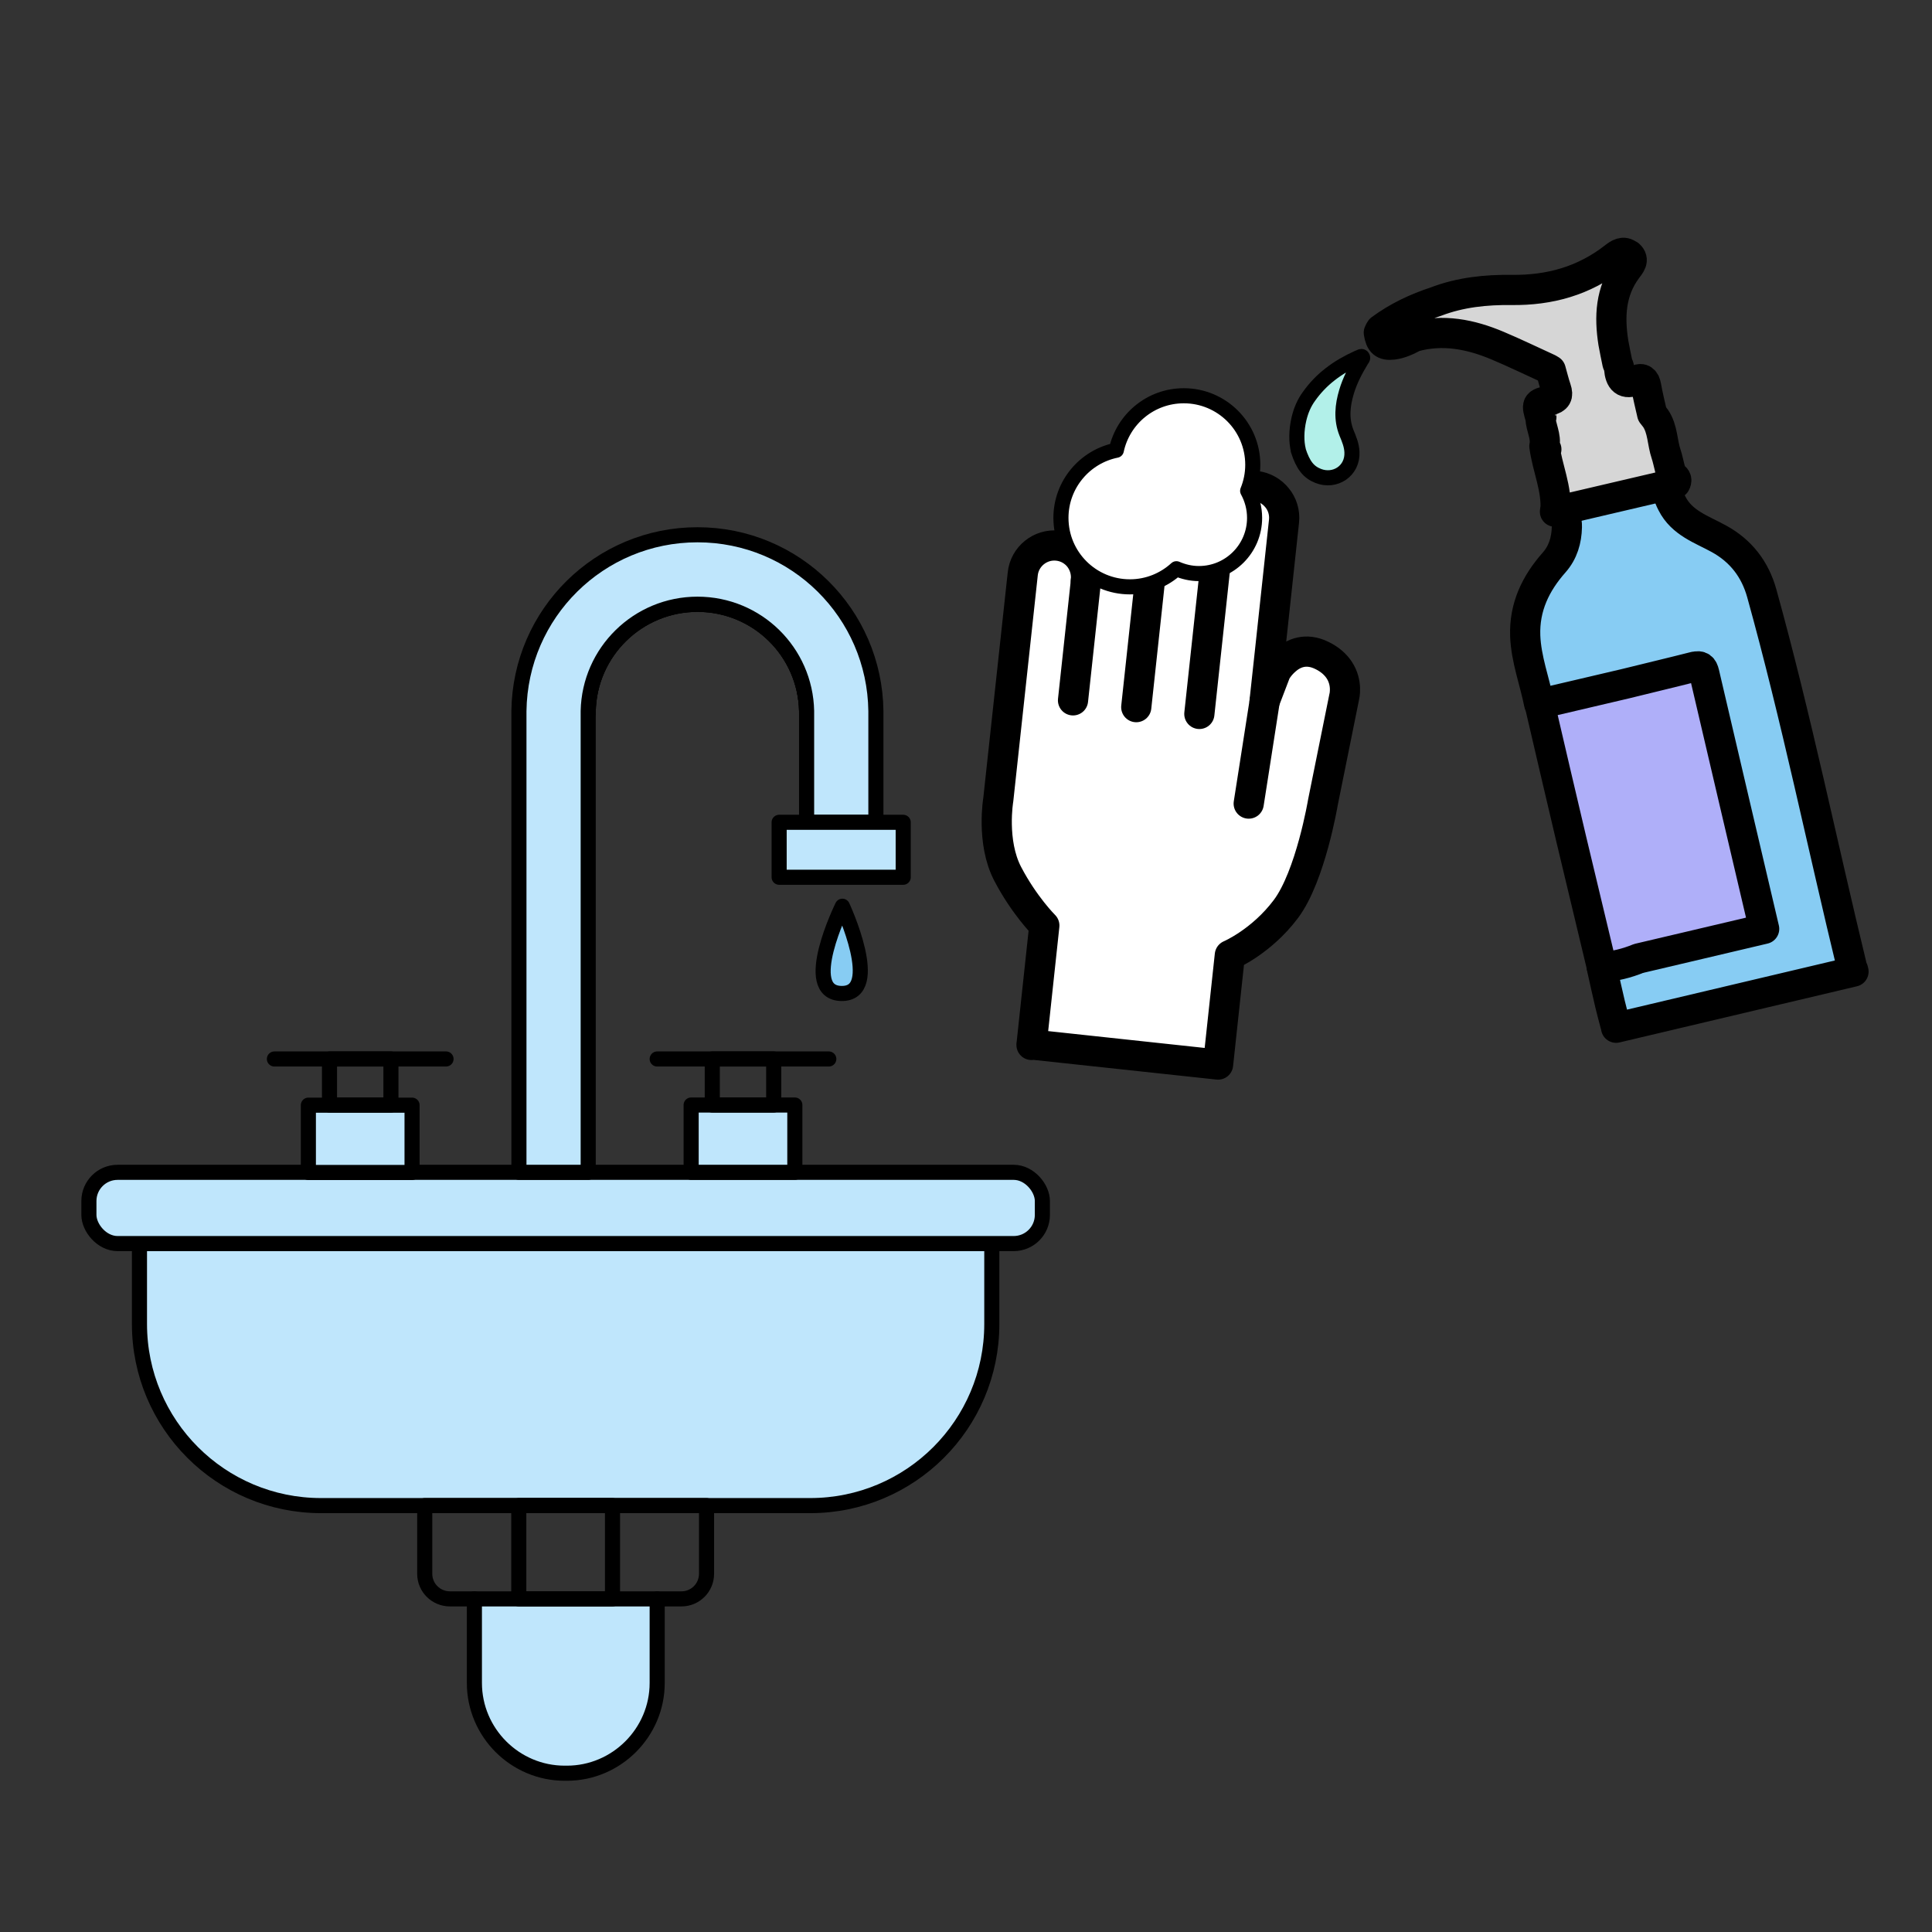 <?xml version="1.0" encoding="UTF-8"?><svg id="Calque_1" xmlns="http://www.w3.org/2000/svg" viewBox="0 0 128 128"><rect x="0" y="0" width="128" height="128" fill="#333333" stroke="none"/><defs><style>.cls-1,.cls-2,.cls-3,.cls-4,.cls-5,.cls-6,.cls-7,.cls-8,.cls-9,.cls-10{stroke-linecap:round;stroke-linejoin:round;}.cls-1,.cls-3,.cls-4,.cls-5,.cls-6,.cls-7,.cls-8,.cls-9,.cls-10{stroke:#000;}.cls-1,.cls-3,.cls-5,.cls-8{stroke-width:2px;}.cls-1,.cls-10{fill:#87ccf3;}.cls-2{stroke:#e30613;stroke-width:8px;}.cls-2,.cls-7{fill:none;}.cls-3{fill:#afaff9;}.cls-4,.cls-5{fill:#fff;}.cls-6{fill:#b2f0e9;}.cls-8{fill:#d6d6d6;}.cls-9{fill:#bfe6fc;}</style></defs><rect class="cls-2" x="-1332.25" y="-260.57" width="2655.08" height="1511.77"/><path class="cls-9" d="m65.71,82.39v5.33c0,6.65-5.39,12.03-12.03,12.03H21.27c-6.65,0-12.03-5.39-12.03-12.03v-5.33h56.48Z"/><rect class="cls-9" x="5.89" y="77.67" width="63.17" height="4.72" rx="1.9" ry="1.9"/><rect class="cls-9" x="21.64" y="72.01" width="4.46" height="6.87" transform="translate(99.31 51.58) rotate(90)"/><rect class="cls-7" x="22.34" y="69.65" width="3.05" height="4.07" transform="translate(95.55 47.82) rotate(90)"/><line class="cls-7" x1="29.55" y1="70.16" x2="18.18" y2="70.16"/><rect class="cls-9" x="46.99" y="72.01" width="4.46" height="6.87" transform="translate(124.67 26.22) rotate(90)"/><rect class="cls-7" x="47.69" y="69.65" width="3.05" height="4.07" transform="translate(120.91 22.47) rotate(90)"/><line class="cls-7" x1="54.91" y1="70.16" x2="43.54" y2="70.16"/><path class="cls-7" d="m53.44,47.26v-.14c-.08-3.93-3.28-7.08-7.23-7.08s-7.16,3.16-7.24,7.08v.14"/><path class="cls-7" d="m53.44,47.26v-.14c-.08-3.93-3.28-7.08-7.23-7.08s-7.16,3.16-7.24,7.08v.14"/><path class="cls-9" d="m58.03,47.11v7.37h-4.59v-7.37c-.08-3.93-3.28-7.08-7.23-7.08s-7.16,3.16-7.24,7.08v30.56h-4.59v-30.56c.08-6.47,5.34-11.68,11.83-11.68s11.74,5.21,11.82,11.68Z"/><rect class="cls-9" x="51.62" y="54.48" width="8.22" height="3.64"/><path class="cls-9" d="m43.54,105.93v5.57c0,3.29-2.7,5.98-5.98,5.98h-.15c-3.29,0-5.98-2.69-5.98-5.98v-5.57"/><path class="cls-7" d="m46.81,99.75v4.52c0,.91-.74,1.66-1.66,1.66h-15.34c-.92,0-1.67-.74-1.67-1.66v-4.52h18.67Z"/><rect class="cls-7" x="34.37" y="99.75" width="6.21" height="6.18"/><path class="cls-10" d="m55.81,60.04s-2.83,5.74-.06,5.78.06-5.78.06-5.78Z"/><path class="cls-6" d="m86.02,29.83c-.14-.56-.14-1.31.04-2.08.13-.55.34-1.05.67-1.5.39-.55.86-1.04,1.39-1.45.56-.44,1.18-.79,1.84-1.09.02-.01.05-.02.07-.03.07-.02.16-.1.22-.04.08.08-.02.16-.06.23-.4.66-.76,1.35-.98,2.09-.27.9-.36,1.82,0,2.72.17.41.34.81.36,1.27.06,1.26-1.13,2.02-2.24,1.58-.63-.25-1-.7-1.32-1.7Z"/><path class="cls-1" d="m122.77,64.25s.02.08.03.12l-15.73,3.72c-.01-.08-.03-.16-.06-.25-.12-.44-.23-.88-.34-1.32-.18-.76-.35-1.53-.52-2.3,0-.05-.02-.09-.03-.14l.41-.1c.45-.23.95-.3,1.46-.35.17-.04.35-.08.52-.13.26-.34.66-.38,1.03-.47.73-.17,1.45-.37,2.19-.5,1.42-.38,2.86-.69,4.29-1.03.14-.03.28-.07.42-.07.02-.03.04-.07.06-.12.04-.33-.06-.63-.13-.94-1.17-4.95-2.34-9.9-3.51-14.84-.02-.1-.04-.19-.07-.28-.21-.83-.29-.88-1.1-.7-1.33.29-2.64.65-3.98.92-1.13.3-2.27.56-3.41.8-.77.13-1.5.56-2.33.35-.3-1.5-.86-2.94-.92-4.49-.07-1.91.69-3.48,1.92-4.87.59-.67.82-1.48.84-2.34.01-.51-.11-1.01-.79-1.02.55-.58,1.34-.52,2.02-.69,1.69-.43,3.38-.83,5.08-1.21.29-.06.57-.14.84.04-.63.35-.46.78-.19,1.31.66,1.31,1.98,1.72,3.12,2.35,1.47.81,2.39,2.03,2.83,3.6,2.29,8.25,4,16.64,6.02,24.95Z"/><path class="cls-3" d="m112.27,44.17c-1.53.39-3.06.75-4.59,1.13-1.14.27-2.27.53-3.41.8h0c-.76.18-1.51.35-2.27.53.7,3.01,1.4,6.01,2.11,9.01.67,2.81,1.35,5.62,2.02,8.44.84-.06,1.65-.26,2.43-.58,0,0,0,0,0,0,1.08-.25,2.15-.51,3.23-.76h0s0,0,0,0c1.7-.4,3.4-.8,5.09-1.2-1.33-5.65-2.65-11.29-3.97-16.94-.09-.38-.24-.53-.65-.42Z"/><path class="cls-8" d="m107.91,16.9c-.34-.31-.68-.08-.97.15-2,1.56-4.27,2.19-6.79,2.16-1.7-.02-3.39.15-5.01.77-1.31.43-2.55,1.01-3.67,1.84-.05.07-.09.14-.12.22.1.66.33.86.93.79.51-.06.96-.28,1.41-.52,1.92-.53,3.75-.16,5.53.59,1.14.48,2.25,1.02,3.37,1.53h0c.05.03.1.06.15.09h0c.12.42.22.84.36,1.25.15.44.04.65-.44.76-.88.2-.87.23-.6,1.15h0s0,0,0,0c.02.64.4,1.23.26,1.88.06.06.1.13.13.21-.04-.07-.08-.14-.13-.21.19,1.45.85,2.82.73,4.32,2.65-.62,5.3-1.24,7.95-1.86.1-.18.08-.33-.1-.44-.2.04-.34-.99-.51-1.48-.27-.79-.22-1.67-.71-2.39h0c-.07-.09-.15-.19-.22-.28h0s0,0,0,0c-.14-.61-.29-1.22-.4-1.84-.07-.39-.24-.58-.64-.41-.79.35-1.09-.01-1.15-.77,0-.12-.07-.23-.11-.34h0c-.09-.45-.19-.9-.27-1.36-.27-1.73-.2-3.39.89-4.87.21-.29.53-.61.15-.95Zm-5.79,10.73s-.02-.06-.03-.09c0,.03.02.06.03.09Z"/><path class="cls-5" d="m68.34,69.2l12.36,1.33.78-7.25s2.08-.88,3.71-3.05c1.64-2.18,2.46-7.09,2.46-7.09l1.41-6.98s.24-.91-.34-1.78c-.23-.34-.58-.68-1.13-.95-1.09-.54-1.92-.14-2.44.33-.41.36-.62.75-.62.75l-.75,1.96.34-3.13.95-8.82c.06-.57-.12-1.13-.46-1.54-.34-.42-.84-.72-1.41-.78-1.15-.12-2.2.72-2.32,1.87l.32-3.01c.06-.57-.12-1.12-.45-1.54-.34-.42-.84-.71-1.42-.77-.62-.07-1.21.15-1.64.54-.37.33-.62.8-.68,1.32l-.32,3c.06-.57-.12-1.12-.45-1.54-.34-.42-.84-.71-1.41-.78-1.15-.12-2.2.72-2.32,1.87l-.57,5.3c.06-.57-.12-1.12-.45-1.54-.34-.42-.84-.71-1.42-.77-1.15-.12-2.19.72-2.31,1.87l-1.62,14.95s-.48,2.81.62,4.92c1.1,2.11,2.43,3.43,2.43,3.43l-.85,7.91Z"/><polyline class="cls-5" points="83.79 46.45 83.07 51.07 82.73 53.24"/><line class="cls-5" x1="71.95" y1="38.44" x2="71.09" y2="46.4"/><line class="cls-5" x1="76.71" y1="33.6" x2="75.28" y2="46.85"/><line class="cls-5" x1="79.46" y1="47.3" x2="80.89" y2="34.05"/><path class="cls-4" d="m82.66,32.52c.22-.54.34-1.12.34-1.73,0-2.53-2.05-4.57-4.57-4.57-2.2,0-4.03,1.55-4.47,3.61-2.09.42-3.67,2.27-3.67,4.48,0,2.53,2.05,4.57,4.57,4.57,1.19,0,2.27-.46,3.08-1.2.46.2.96.32,1.49.32,2.04,0,3.69-1.65,3.69-3.69,0-.65-.17-1.26-.46-1.79Z"/></svg>
